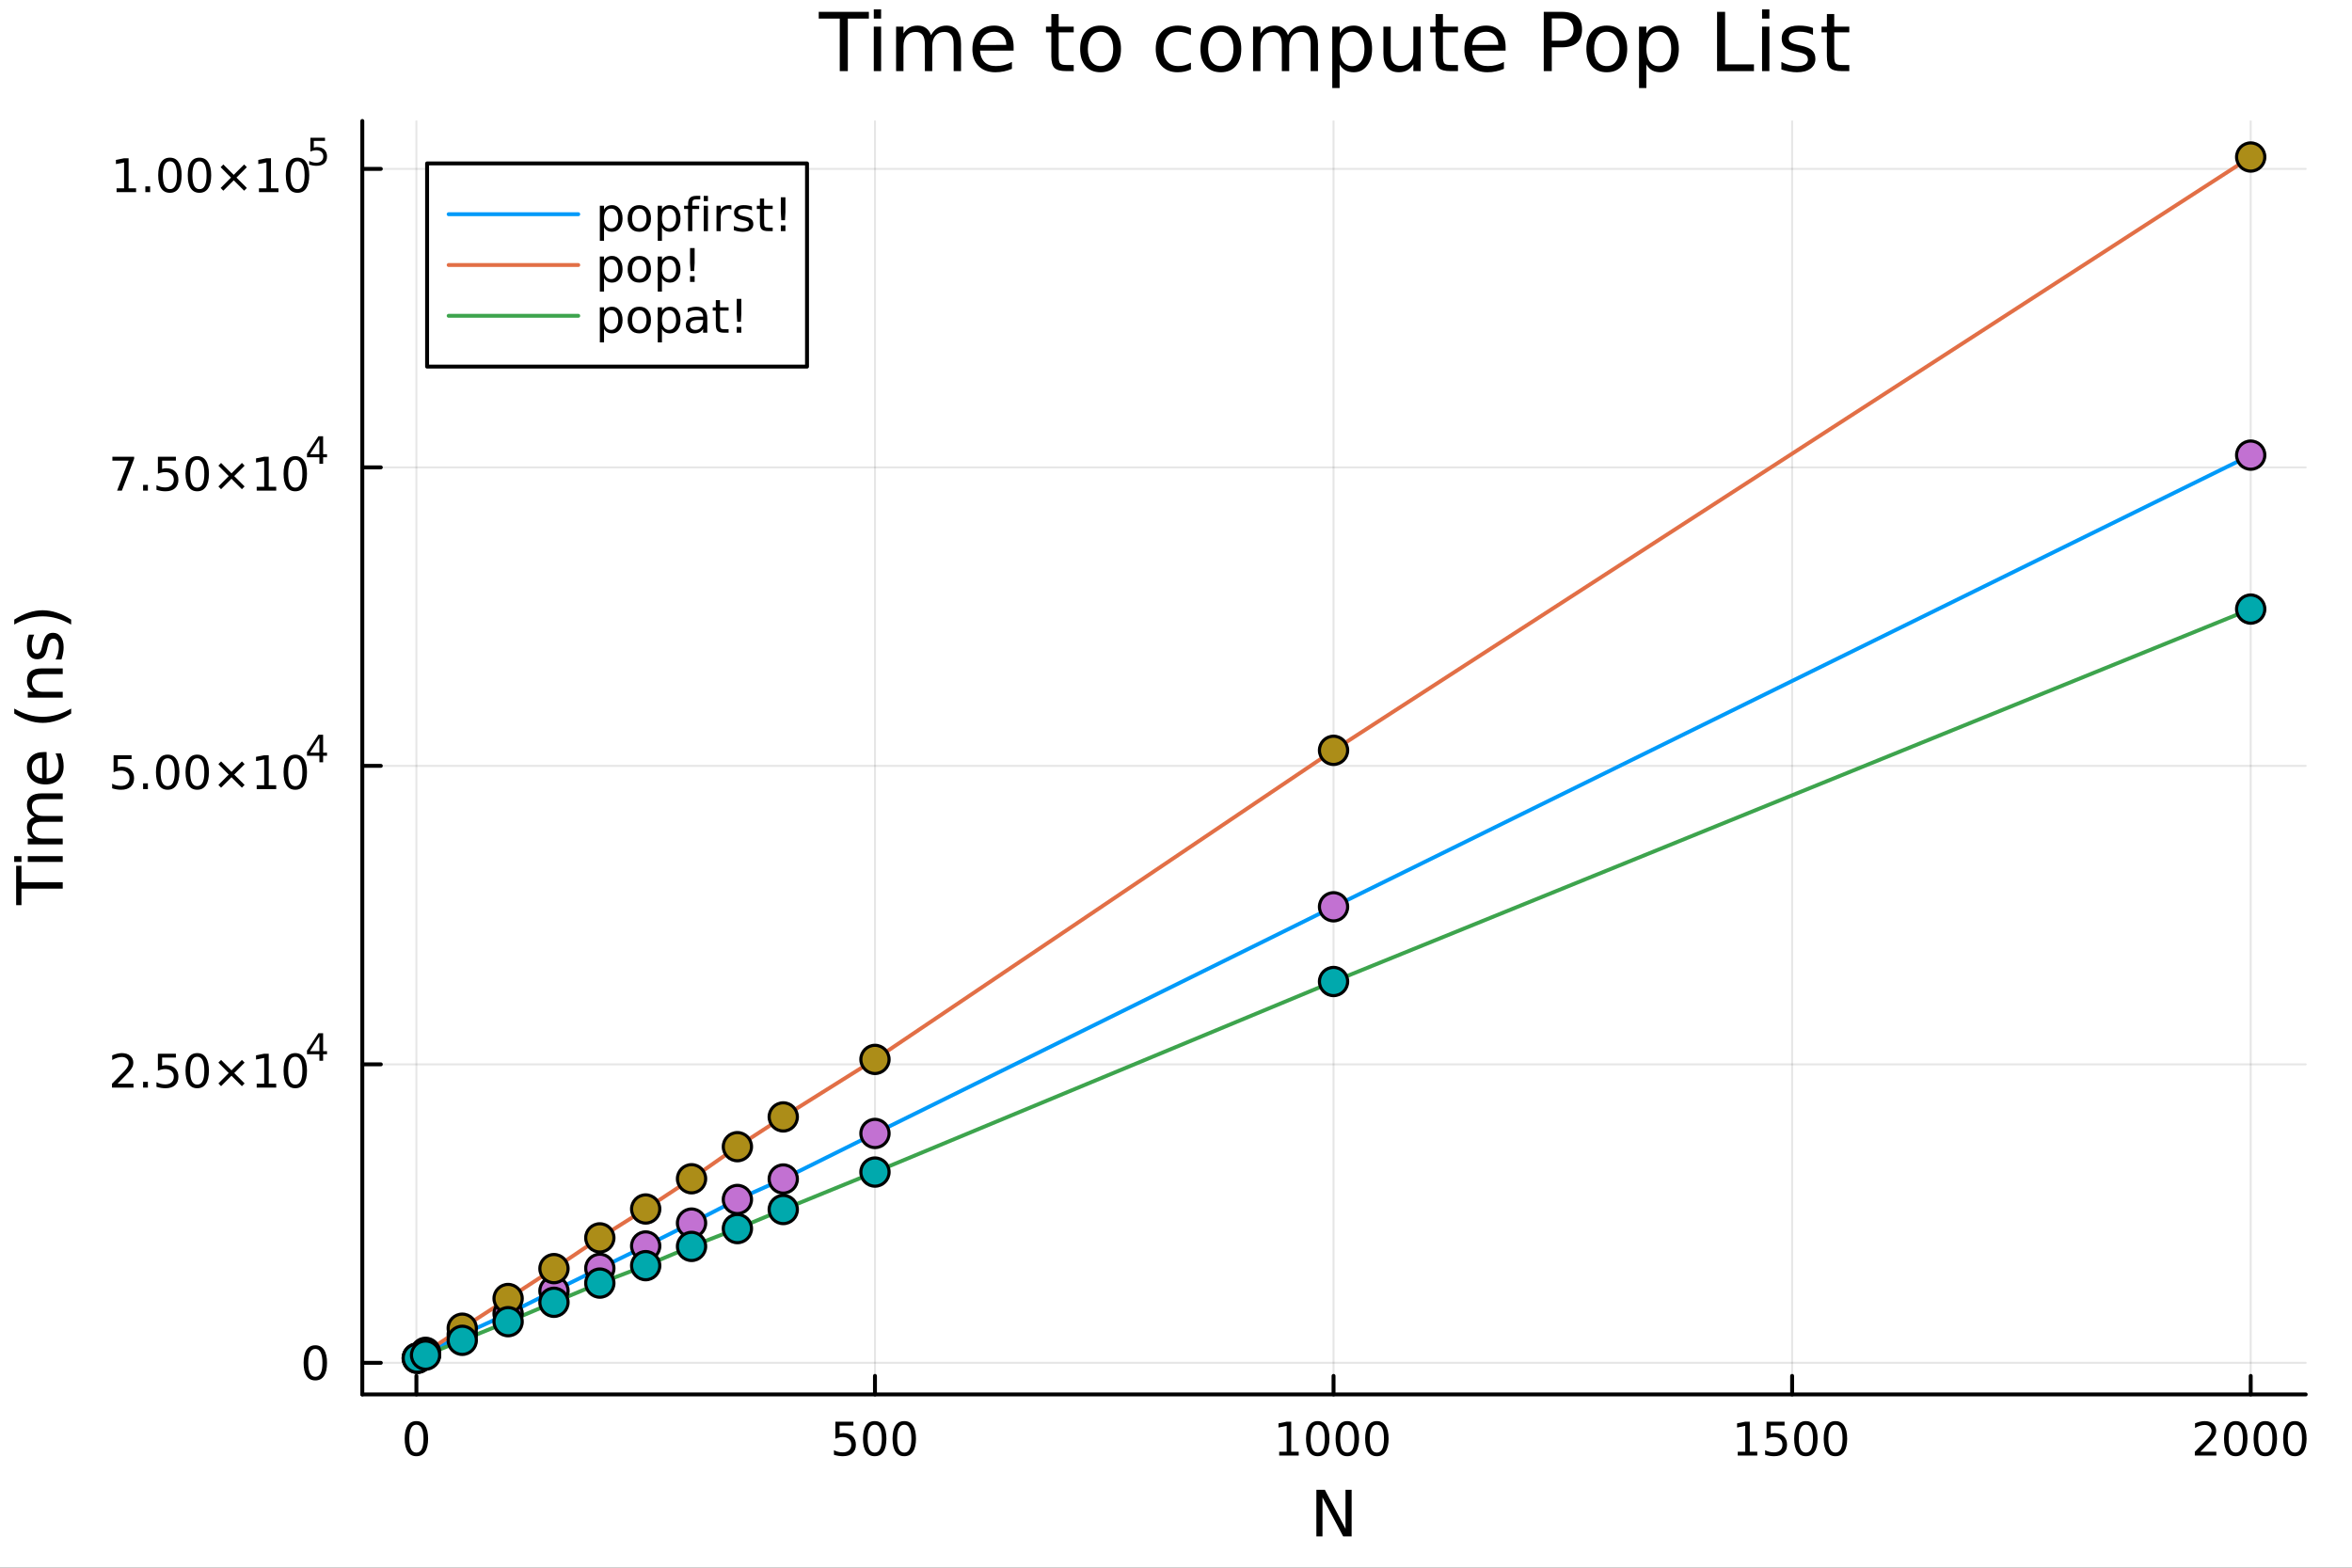 <?xml version="1.0" encoding="utf-8"?>
<svg xmlns="http://www.w3.org/2000/svg" xmlns:xlink="http://www.w3.org/1999/xlink" width="600" height="400" viewBox="0 0 2400 1600">
<rect x="0" y="0" width="2400" height="1600" fill="#333333" stroke="none"/>
<defs>
  <clipPath id="clip040">
    <rect x="0" y="0" width="2400" height="1600"/>
  </clipPath>
</defs>
<path clip-path="url(#clip040)" d="M0 1600 L2400 1600 L2400 0 L0 0  Z" fill="#ffffff" fill-rule="evenodd" fill-opacity="1"/>
<defs>
  <clipPath id="clip041">
    <rect x="480" y="0" width="1681" height="1600"/>
  </clipPath>
</defs>
<path clip-path="url(#clip040)" d="M369.703 1423.18 L2352.76 1423.18 L2352.76 123.472 L369.703 123.472  Z" fill="#ffffff" fill-rule="evenodd" fill-opacity="1"/>
<defs>
  <clipPath id="clip042">
    <rect x="369" y="123" width="1984" height="1301"/>
  </clipPath>
</defs>
<polyline clip-path="url(#clip042)" style="stroke:#000000; stroke-linecap:round; stroke-linejoin:round; stroke-width:2; stroke-opacity:0.1; fill:none" points="424.892,1423.18 424.892,123.472 "/>
<polyline clip-path="url(#clip042)" style="stroke:#000000; stroke-linecap:round; stroke-linejoin:round; stroke-width:2; stroke-opacity:0.1; fill:none" points="892.827,1423.18 892.827,123.472 "/>
<polyline clip-path="url(#clip042)" style="stroke:#000000; stroke-linecap:round; stroke-linejoin:round; stroke-width:2; stroke-opacity:0.1; fill:none" points="1360.76,1423.18 1360.76,123.472 "/>
<polyline clip-path="url(#clip042)" style="stroke:#000000; stroke-linecap:round; stroke-linejoin:round; stroke-width:2; stroke-opacity:0.1; fill:none" points="1828.7,1423.18 1828.7,123.472 "/>
<polyline clip-path="url(#clip042)" style="stroke:#000000; stroke-linecap:round; stroke-linejoin:round; stroke-width:2; stroke-opacity:0.1; fill:none" points="2296.63,1423.18 2296.63,123.472 "/>
<polyline clip-path="url(#clip040)" style="stroke:#000000; stroke-linecap:round; stroke-linejoin:round; stroke-width:4; stroke-opacity:1; fill:none" points="369.703,1423.18 2352.76,1423.18 "/>
<polyline clip-path="url(#clip040)" style="stroke:#000000; stroke-linecap:round; stroke-linejoin:round; stroke-width:4; stroke-opacity:1; fill:none" points="424.892,1423.18 424.892,1404.28 "/>
<polyline clip-path="url(#clip040)" style="stroke:#000000; stroke-linecap:round; stroke-linejoin:round; stroke-width:4; stroke-opacity:1; fill:none" points="892.827,1423.18 892.827,1404.28 "/>
<polyline clip-path="url(#clip040)" style="stroke:#000000; stroke-linecap:round; stroke-linejoin:round; stroke-width:4; stroke-opacity:1; fill:none" points="1360.76,1423.18 1360.76,1404.28 "/>
<polyline clip-path="url(#clip040)" style="stroke:#000000; stroke-linecap:round; stroke-linejoin:round; stroke-width:4; stroke-opacity:1; fill:none" points="1828.7,1423.18 1828.7,1404.28 "/>
<polyline clip-path="url(#clip040)" style="stroke:#000000; stroke-linecap:round; stroke-linejoin:round; stroke-width:4; stroke-opacity:1; fill:none" points="2296.63,1423.18 2296.63,1404.28 "/>
<path clip-path="url(#clip040)" d="M424.892 1454.1 Q421.281 1454.1 419.452 1457.66 Q417.646 1461.2 417.646 1468.33 Q417.646 1475.44 419.452 1479.01 Q421.281 1482.55 424.892 1482.55 Q428.526 1482.55 430.331 1479.01 Q432.16 1475.44 432.16 1468.33 Q432.16 1461.2 430.331 1457.66 Q428.526 1454.1 424.892 1454.1 M424.892 1450.39 Q430.702 1450.39 433.757 1455 Q436.836 1459.58 436.836 1468.33 Q436.836 1477.06 433.757 1481.67 Q430.702 1486.25 424.892 1486.25 Q419.082 1486.25 416.003 1481.67 Q412.947 1477.06 412.947 1468.33 Q412.947 1459.58 416.003 1455 Q419.082 1450.39 424.892 1450.39 Z" fill="#000000" fill-rule="nonzero" fill-opacity="1" /><path clip-path="url(#clip040)" d="M852.445 1451.02 L870.801 1451.02 L870.801 1454.96 L856.727 1454.96 L856.727 1463.43 Q857.746 1463.08 858.764 1462.92 Q859.783 1462.73 860.801 1462.73 Q866.588 1462.73 869.968 1465.9 Q873.348 1469.08 873.348 1474.49 Q873.348 1480.07 869.875 1483.17 Q866.403 1486.25 860.084 1486.25 Q857.908 1486.25 855.639 1485.88 Q853.394 1485.51 850.987 1484.77 L850.987 1480.07 Q853.07 1481.2 855.292 1481.76 Q857.514 1482.32 859.991 1482.32 Q863.996 1482.32 866.334 1480.21 Q868.672 1478.1 868.672 1474.49 Q868.672 1470.88 866.334 1468.77 Q863.996 1466.67 859.991 1466.67 Q858.116 1466.67 856.241 1467.08 Q854.389 1467.5 852.445 1468.38 L852.445 1451.02 Z" fill="#000000" fill-rule="nonzero" fill-opacity="1" /><path clip-path="url(#clip040)" d="M892.561 1454.1 Q888.949 1454.1 887.121 1457.66 Q885.315 1461.2 885.315 1468.33 Q885.315 1475.44 887.121 1479.01 Q888.949 1482.55 892.561 1482.55 Q896.195 1482.55 898 1479.01 Q899.829 1475.44 899.829 1468.33 Q899.829 1461.2 898 1457.66 Q896.195 1454.1 892.561 1454.1 M892.561 1450.39 Q898.371 1450.39 901.426 1455 Q904.505 1459.58 904.505 1468.33 Q904.505 1477.06 901.426 1481.67 Q898.371 1486.25 892.561 1486.25 Q886.75 1486.25 883.672 1481.67 Q880.616 1477.06 880.616 1468.33 Q880.616 1459.58 883.672 1455 Q886.75 1450.39 892.561 1450.39 Z" fill="#000000" fill-rule="nonzero" fill-opacity="1" /><path clip-path="url(#clip040)" d="M922.722 1454.1 Q919.111 1454.1 917.283 1457.66 Q915.477 1461.2 915.477 1468.33 Q915.477 1475.44 917.283 1479.01 Q919.111 1482.55 922.722 1482.55 Q926.357 1482.55 928.162 1479.01 Q929.991 1475.44 929.991 1468.33 Q929.991 1461.2 928.162 1457.66 Q926.357 1454.1 922.722 1454.1 M922.722 1450.39 Q928.533 1450.39 931.588 1455 Q934.667 1459.58 934.667 1468.33 Q934.667 1477.06 931.588 1481.67 Q928.533 1486.25 922.722 1486.25 Q916.912 1486.25 913.834 1481.67 Q910.778 1477.06 910.778 1468.33 Q910.778 1459.58 913.834 1455 Q916.912 1450.39 922.722 1450.39 Z" fill="#000000" fill-rule="nonzero" fill-opacity="1" /><path clip-path="url(#clip040)" d="M1305.29 1481.64 L1312.93 1481.64 L1312.93 1455.28 L1304.62 1456.95 L1304.62 1452.69 L1312.88 1451.02 L1317.56 1451.02 L1317.56 1481.64 L1325.19 1481.64 L1325.19 1485.58 L1305.29 1485.58 L1305.29 1481.64 Z" fill="#000000" fill-rule="nonzero" fill-opacity="1" /><path clip-path="url(#clip040)" d="M1344.64 1454.1 Q1341.03 1454.1 1339.2 1457.66 Q1337.39 1461.2 1337.39 1468.33 Q1337.39 1475.44 1339.2 1479.01 Q1341.03 1482.55 1344.64 1482.55 Q1348.27 1482.55 1350.08 1479.01 Q1351.91 1475.44 1351.91 1468.33 Q1351.91 1461.2 1350.08 1457.66 Q1348.27 1454.1 1344.64 1454.1 M1344.64 1450.39 Q1350.45 1450.39 1353.5 1455 Q1356.58 1459.58 1356.58 1468.33 Q1356.58 1477.06 1353.5 1481.67 Q1350.45 1486.25 1344.64 1486.25 Q1338.83 1486.25 1335.75 1481.67 Q1332.69 1477.06 1332.69 1468.33 Q1332.69 1459.58 1335.75 1455 Q1338.83 1450.39 1344.64 1450.39 Z" fill="#000000" fill-rule="nonzero" fill-opacity="1" /><path clip-path="url(#clip040)" d="M1374.8 1454.1 Q1371.19 1454.1 1369.36 1457.66 Q1367.56 1461.2 1367.56 1468.33 Q1367.56 1475.44 1369.36 1479.01 Q1371.19 1482.55 1374.8 1482.55 Q1378.44 1482.55 1380.24 1479.01 Q1382.07 1475.44 1382.07 1468.33 Q1382.07 1461.2 1380.24 1457.66 Q1378.44 1454.1 1374.8 1454.1 M1374.8 1450.39 Q1380.61 1450.39 1383.67 1455 Q1386.75 1459.58 1386.75 1468.33 Q1386.75 1477.06 1383.67 1481.67 Q1380.61 1486.25 1374.8 1486.25 Q1368.99 1486.25 1365.91 1481.67 Q1362.86 1477.06 1362.86 1468.33 Q1362.86 1459.58 1365.91 1455 Q1368.99 1450.39 1374.8 1450.39 Z" fill="#000000" fill-rule="nonzero" fill-opacity="1" /><path clip-path="url(#clip040)" d="M1404.96 1454.1 Q1401.35 1454.1 1399.52 1457.66 Q1397.72 1461.2 1397.72 1468.33 Q1397.72 1475.44 1399.52 1479.01 Q1401.35 1482.55 1404.96 1482.55 Q1408.6 1482.55 1410.4 1479.01 Q1412.23 1475.44 1412.23 1468.33 Q1412.23 1461.2 1410.4 1457.66 Q1408.6 1454.1 1404.96 1454.1 M1404.96 1450.39 Q1410.77 1450.39 1413.83 1455 Q1416.91 1459.58 1416.91 1468.33 Q1416.91 1477.06 1413.83 1481.67 Q1410.77 1486.25 1404.96 1486.25 Q1399.15 1486.25 1396.07 1481.67 Q1393.02 1477.06 1393.02 1468.33 Q1393.02 1459.58 1396.07 1455 Q1399.15 1450.39 1404.96 1450.39 Z" fill="#000000" fill-rule="nonzero" fill-opacity="1" /><path clip-path="url(#clip040)" d="M1773.22 1481.64 L1780.86 1481.64 L1780.86 1455.28 L1772.55 1456.95 L1772.55 1452.69 L1780.82 1451.02 L1785.49 1451.02 L1785.49 1481.64 L1793.13 1481.64 L1793.13 1485.58 L1773.22 1485.58 L1773.22 1481.64 Z" fill="#000000" fill-rule="nonzero" fill-opacity="1" /><path clip-path="url(#clip040)" d="M1802.62 1451.02 L1820.98 1451.02 L1820.98 1454.96 L1806.9 1454.96 L1806.9 1463.43 Q1807.92 1463.08 1808.94 1462.92 Q1809.96 1462.73 1810.98 1462.73 Q1816.76 1462.73 1820.14 1465.9 Q1823.52 1469.08 1823.52 1474.49 Q1823.52 1480.07 1820.05 1483.17 Q1816.58 1486.25 1810.26 1486.25 Q1808.08 1486.25 1805.81 1485.88 Q1803.57 1485.51 1801.16 1484.77 L1801.16 1480.07 Q1803.25 1481.2 1805.47 1481.76 Q1807.69 1482.32 1810.17 1482.32 Q1814.17 1482.32 1816.51 1480.21 Q1818.85 1478.1 1818.85 1474.49 Q1818.85 1470.88 1816.51 1468.77 Q1814.17 1466.67 1810.17 1466.67 Q1808.29 1466.67 1806.42 1467.08 Q1804.56 1467.5 1802.62 1468.38 L1802.62 1451.02 Z" fill="#000000" fill-rule="nonzero" fill-opacity="1" /><path clip-path="url(#clip040)" d="M1842.74 1454.1 Q1839.12 1454.1 1837.3 1457.66 Q1835.49 1461.2 1835.49 1468.33 Q1835.49 1475.44 1837.3 1479.01 Q1839.12 1482.55 1842.74 1482.55 Q1846.37 1482.55 1848.18 1479.01 Q1850 1475.44 1850 1468.33 Q1850 1461.2 1848.18 1457.66 Q1846.37 1454.1 1842.74 1454.1 M1842.74 1450.39 Q1848.55 1450.39 1851.6 1455 Q1854.68 1459.58 1854.68 1468.33 Q1854.68 1477.06 1851.6 1481.67 Q1848.55 1486.25 1842.74 1486.25 Q1836.93 1486.25 1833.85 1481.67 Q1830.79 1477.06 1830.79 1468.33 Q1830.79 1459.58 1833.85 1455 Q1836.93 1450.39 1842.74 1450.39 Z" fill="#000000" fill-rule="nonzero" fill-opacity="1" /><path clip-path="url(#clip040)" d="M1872.9 1454.1 Q1869.29 1454.1 1867.46 1457.66 Q1865.65 1461.2 1865.65 1468.33 Q1865.65 1475.44 1867.46 1479.01 Q1869.29 1482.55 1872.9 1482.55 Q1876.53 1482.55 1878.34 1479.01 Q1880.17 1475.44 1880.17 1468.33 Q1880.17 1461.2 1878.34 1457.66 Q1876.53 1454.1 1872.9 1454.1 M1872.9 1450.39 Q1878.71 1450.39 1881.76 1455 Q1884.84 1459.58 1884.84 1468.33 Q1884.84 1477.06 1881.76 1481.67 Q1878.71 1486.25 1872.9 1486.25 Q1867.09 1486.25 1864.01 1481.67 Q1860.95 1477.06 1860.95 1468.33 Q1860.95 1459.58 1864.01 1455 Q1867.09 1450.39 1872.9 1450.39 Z" fill="#000000" fill-rule="nonzero" fill-opacity="1" /><path clip-path="url(#clip040)" d="M2245.24 1481.64 L2261.56 1481.64 L2261.56 1485.58 L2239.62 1485.58 L2239.62 1481.64 Q2242.28 1478.89 2246.86 1474.26 Q2251.47 1469.61 2252.65 1468.27 Q2254.9 1465.74 2255.78 1464.01 Q2256.68 1462.25 2256.68 1460.56 Q2256.68 1457.8 2254.73 1456.07 Q2252.81 1454.33 2249.71 1454.33 Q2247.51 1454.33 2245.06 1455.09 Q2242.63 1455.86 2239.85 1457.41 L2239.85 1452.69 Q2242.67 1451.55 2245.13 1450.97 Q2247.58 1450.39 2249.62 1450.39 Q2254.99 1450.39 2258.18 1453.08 Q2261.38 1455.77 2261.38 1460.26 Q2261.38 1462.39 2260.57 1464.31 Q2259.78 1466.2 2257.67 1468.8 Q2257.09 1469.47 2253.99 1472.69 Q2250.89 1475.88 2245.24 1481.64 Z" fill="#000000" fill-rule="nonzero" fill-opacity="1" /><path clip-path="url(#clip040)" d="M2281.38 1454.1 Q2277.77 1454.1 2275.94 1457.66 Q2274.13 1461.2 2274.13 1468.33 Q2274.13 1475.44 2275.94 1479.01 Q2277.77 1482.55 2281.38 1482.55 Q2285.01 1482.55 2286.82 1479.01 Q2288.65 1475.44 2288.65 1468.33 Q2288.65 1461.2 2286.82 1457.66 Q2285.01 1454.1 2281.38 1454.1 M2281.38 1450.39 Q2287.19 1450.39 2290.24 1455 Q2293.32 1459.58 2293.32 1468.33 Q2293.32 1477.06 2290.24 1481.67 Q2287.19 1486.25 2281.38 1486.25 Q2275.57 1486.25 2272.49 1481.67 Q2269.43 1477.06 2269.43 1468.33 Q2269.43 1459.58 2272.49 1455 Q2275.57 1450.39 2281.38 1450.39 Z" fill="#000000" fill-rule="nonzero" fill-opacity="1" /><path clip-path="url(#clip040)" d="M2311.54 1454.1 Q2307.93 1454.1 2306.1 1457.66 Q2304.29 1461.2 2304.29 1468.33 Q2304.29 1475.44 2306.1 1479.01 Q2307.93 1482.55 2311.54 1482.55 Q2315.17 1482.55 2316.98 1479.01 Q2318.81 1475.44 2318.81 1468.33 Q2318.81 1461.2 2316.98 1457.66 Q2315.17 1454.1 2311.54 1454.1 M2311.54 1450.39 Q2317.35 1450.39 2320.4 1455 Q2323.48 1459.58 2323.48 1468.33 Q2323.48 1477.06 2320.4 1481.67 Q2317.35 1486.25 2311.54 1486.25 Q2305.73 1486.25 2302.65 1481.67 Q2299.59 1477.06 2299.59 1468.33 Q2299.59 1459.58 2302.65 1455 Q2305.73 1450.39 2311.54 1450.39 Z" fill="#000000" fill-rule="nonzero" fill-opacity="1" /><path clip-path="url(#clip040)" d="M2341.7 1454.1 Q2338.09 1454.1 2336.26 1457.66 Q2334.46 1461.2 2334.46 1468.33 Q2334.46 1475.44 2336.26 1479.01 Q2338.09 1482.55 2341.7 1482.55 Q2345.34 1482.55 2347.14 1479.01 Q2348.97 1475.44 2348.97 1468.33 Q2348.97 1461.2 2347.14 1457.66 Q2345.34 1454.1 2341.7 1454.1 M2341.7 1450.39 Q2347.51 1450.39 2350.57 1455 Q2353.65 1459.58 2353.65 1468.33 Q2353.65 1477.06 2350.57 1481.67 Q2347.51 1486.25 2341.7 1486.25 Q2335.89 1486.25 2332.81 1481.67 Q2329.76 1477.06 2329.76 1468.33 Q2329.76 1459.58 2332.81 1455 Q2335.89 1450.39 2341.7 1450.39 Z" fill="#000000" fill-rule="nonzero" fill-opacity="1" /><path clip-path="url(#clip040)" d="M1343.25 1520.52 L1351.9 1520.52 L1372.97 1560.28 L1372.97 1520.52 L1379.21 1520.52 L1379.21 1568.04 L1370.56 1568.04 L1349.48 1528.29 L1349.48 1568.04 L1343.25 1568.04 L1343.25 1520.52 Z" fill="#000000" fill-rule="nonzero" fill-opacity="1" /><polyline clip-path="url(#clip042)" style="stroke:#000000; stroke-linecap:round; stroke-linejoin:round; stroke-width:2; stroke-opacity:0.1; fill:none" points="369.703,1390.92 2352.76,1390.92 "/>
<polyline clip-path="url(#clip042)" style="stroke:#000000; stroke-linecap:round; stroke-linejoin:round; stroke-width:2; stroke-opacity:0.1; fill:none" points="369.703,1086.28 2352.76,1086.28 "/>
<polyline clip-path="url(#clip042)" style="stroke:#000000; stroke-linecap:round; stroke-linejoin:round; stroke-width:2; stroke-opacity:0.1; fill:none" points="369.703,781.646 2352.76,781.646 "/>
<polyline clip-path="url(#clip042)" style="stroke:#000000; stroke-linecap:round; stroke-linejoin:round; stroke-width:2; stroke-opacity:0.1; fill:none" points="369.703,477.011 2352.76,477.011 "/>
<polyline clip-path="url(#clip042)" style="stroke:#000000; stroke-linecap:round; stroke-linejoin:round; stroke-width:2; stroke-opacity:0.1; fill:none" points="369.703,172.375 2352.76,172.375 "/>
<polyline clip-path="url(#clip040)" style="stroke:#000000; stroke-linecap:round; stroke-linejoin:round; stroke-width:4; stroke-opacity:1; fill:none" points="369.703,1423.18 369.703,123.472 "/>
<polyline clip-path="url(#clip040)" style="stroke:#000000; stroke-linecap:round; stroke-linejoin:round; stroke-width:4; stroke-opacity:1; fill:none" points="369.703,1390.92 388.601,1390.92 "/>
<polyline clip-path="url(#clip040)" style="stroke:#000000; stroke-linecap:round; stroke-linejoin:round; stroke-width:4; stroke-opacity:1; fill:none" points="369.703,1086.28 388.601,1086.28 "/>
<polyline clip-path="url(#clip040)" style="stroke:#000000; stroke-linecap:round; stroke-linejoin:round; stroke-width:4; stroke-opacity:1; fill:none" points="369.703,781.646 388.601,781.646 "/>
<polyline clip-path="url(#clip040)" style="stroke:#000000; stroke-linecap:round; stroke-linejoin:round; stroke-width:4; stroke-opacity:1; fill:none" points="369.703,477.011 388.601,477.011 "/>
<polyline clip-path="url(#clip040)" style="stroke:#000000; stroke-linecap:round; stroke-linejoin:round; stroke-width:4; stroke-opacity:1; fill:none" points="369.703,172.375 388.601,172.375 "/>
<path clip-path="url(#clip040)" d="M321.759 1376.72 Q318.148 1376.72 316.319 1380.28 Q314.514 1383.82 314.514 1390.95 Q314.514 1398.06 316.319 1401.62 Q318.148 1405.17 321.759 1405.17 Q325.393 1405.17 327.199 1401.62 Q329.028 1398.06 329.028 1390.95 Q329.028 1383.82 327.199 1380.28 Q325.393 1376.72 321.759 1376.72 M321.759 1373.01 Q327.569 1373.01 330.625 1377.62 Q333.703 1382.2 333.703 1390.95 Q333.703 1399.68 330.625 1404.29 Q327.569 1408.87 321.759 1408.87 Q315.949 1408.87 312.87 1404.29 Q309.815 1399.68 309.815 1390.95 Q309.815 1382.2 312.87 1377.62 Q315.949 1373.01 321.759 1373.01 Z" fill="#000000" fill-rule="nonzero" fill-opacity="1" /><path clip-path="url(#clip040)" d="M119.885 1106.07 L136.204 1106.07 L136.204 1110.01 L114.26 1110.01 L114.26 1106.07 Q116.922 1103.32 121.505 1098.69 Q126.112 1094.04 127.292 1092.69 Q129.538 1090.17 130.417 1088.44 Q131.32 1086.68 131.32 1084.99 Q131.32 1082.23 129.376 1080.5 Q127.455 1078.76 124.353 1078.76 Q122.154 1078.76 119.7 1079.52 Q117.269 1080.29 114.492 1081.84 L114.492 1077.12 Q117.316 1075.98 119.769 1075.4 Q122.223 1074.82 124.26 1074.82 Q129.63 1074.82 132.825 1077.51 Q136.019 1080.19 136.019 1084.69 Q136.019 1086.82 135.209 1088.74 Q134.422 1090.63 132.316 1093.23 Q131.737 1093.9 128.635 1097.12 Q125.533 1100.31 119.885 1106.07 Z" fill="#000000" fill-rule="nonzero" fill-opacity="1" /><path clip-path="url(#clip040)" d="M146.019 1104.13 L150.903 1104.13 L150.903 1110.01 L146.019 1110.01 L146.019 1104.13 Z" fill="#000000" fill-rule="nonzero" fill-opacity="1" /><path clip-path="url(#clip040)" d="M161.135 1075.45 L179.491 1075.45 L179.491 1079.38 L165.417 1079.38 L165.417 1087.86 Q166.436 1087.51 167.454 1087.35 Q168.473 1087.16 169.491 1087.16 Q175.278 1087.16 178.658 1090.33 Q182.038 1093.5 182.038 1098.92 Q182.038 1104.5 178.565 1107.6 Q175.093 1110.68 168.774 1110.68 Q166.598 1110.68 164.329 1110.31 Q162.084 1109.94 159.677 1109.2 L159.677 1104.5 Q161.76 1105.63 163.982 1106.19 Q166.204 1106.75 168.681 1106.75 Q172.686 1106.75 175.024 1104.64 Q177.362 1102.53 177.362 1098.92 Q177.362 1095.31 175.024 1093.2 Q172.686 1091.1 168.681 1091.1 Q166.806 1091.1 164.931 1091.51 Q163.079 1091.93 161.135 1092.81 L161.135 1075.45 Z" fill="#000000" fill-rule="nonzero" fill-opacity="1" /><path clip-path="url(#clip040)" d="M201.25 1078.53 Q197.639 1078.53 195.811 1082.09 Q194.005 1085.63 194.005 1092.76 Q194.005 1099.87 195.811 1103.44 Q197.639 1106.98 201.25 1106.98 Q204.885 1106.98 206.69 1103.44 Q208.519 1099.87 208.519 1092.76 Q208.519 1085.63 206.69 1082.09 Q204.885 1078.53 201.25 1078.53 M201.25 1074.82 Q207.061 1074.82 210.116 1079.43 Q213.195 1084.01 213.195 1092.76 Q213.195 1101.49 210.116 1106.1 Q207.061 1110.68 201.25 1110.68 Q195.44 1110.68 192.362 1106.1 Q189.306 1101.49 189.306 1092.76 Q189.306 1084.01 192.362 1079.43 Q195.44 1074.82 201.25 1074.82 Z" fill="#000000" fill-rule="nonzero" fill-opacity="1" /><path clip-path="url(#clip040)" d="M249.584 1084.55 L239.005 1095.17 L249.584 1105.75 L246.829 1108.55 L236.204 1097.93 L225.579 1108.55 L222.848 1105.75 L233.403 1095.17 L222.848 1084.55 L225.579 1081.75 L236.204 1092.37 L246.829 1081.75 L249.584 1084.55 Z" fill="#000000" fill-rule="nonzero" fill-opacity="1" /><path clip-path="url(#clip040)" d="M261.945 1106.07 L269.583 1106.07 L269.583 1079.71 L261.273 1081.38 L261.273 1077.12 L269.537 1075.45 L274.213 1075.45 L274.213 1106.07 L281.852 1106.07 L281.852 1110.01 L261.945 1110.01 L261.945 1106.07 Z" fill="#000000" fill-rule="nonzero" fill-opacity="1" /><path clip-path="url(#clip040)" d="M301.296 1078.53 Q297.685 1078.53 295.856 1082.09 Q294.051 1085.63 294.051 1092.76 Q294.051 1099.87 295.856 1103.44 Q297.685 1106.98 301.296 1106.98 Q304.93 1106.98 306.736 1103.44 Q308.565 1099.87 308.565 1092.76 Q308.565 1085.63 306.736 1082.09 Q304.93 1078.53 301.296 1078.53 M301.296 1074.82 Q307.106 1074.82 310.162 1079.43 Q313.241 1084.01 313.241 1092.76 Q313.241 1101.49 310.162 1106.1 Q307.106 1110.68 301.296 1110.68 Q295.486 1110.68 292.407 1106.1 Q289.352 1101.49 289.352 1092.76 Q289.352 1084.01 292.407 1079.43 Q295.486 1074.82 301.296 1074.82 Z" fill="#000000" fill-rule="nonzero" fill-opacity="1" /><path clip-path="url(#clip040)" d="M325.917 1057.83 L316.325 1072.82 L325.917 1072.82 L325.917 1057.83 M324.92 1054.52 L329.697 1054.52 L329.697 1072.82 L333.703 1072.82 L333.703 1075.98 L329.697 1075.98 L329.697 1082.6 L325.917 1082.6 L325.917 1075.98 L313.241 1075.98 L313.241 1072.31 L324.92 1054.52 Z" fill="#000000" fill-rule="nonzero" fill-opacity="1" /><path clip-path="url(#clip040)" d="M115.904 770.814 L134.26 770.814 L134.26 774.749 L120.186 774.749 L120.186 783.221 Q121.205 782.874 122.223 782.712 Q123.242 782.527 124.26 782.527 Q130.047 782.527 133.427 785.698 Q136.806 788.87 136.806 794.286 Q136.806 799.865 133.334 802.967 Q129.862 806.045 123.543 806.045 Q121.367 806.045 119.098 805.675 Q116.853 805.305 114.445 804.564 L114.445 799.865 Q116.529 800.999 118.751 801.555 Q120.973 802.11 123.45 802.11 Q127.455 802.11 129.792 800.004 Q132.13 797.897 132.13 794.286 Q132.13 790.675 129.792 788.569 Q127.455 786.462 123.45 786.462 Q121.575 786.462 119.7 786.879 Q117.848 787.295 115.904 788.175 L115.904 770.814 Z" fill="#000000" fill-rule="nonzero" fill-opacity="1" /><path clip-path="url(#clip040)" d="M146.019 799.494 L150.903 799.494 L150.903 805.374 L146.019 805.374 L146.019 799.494 Z" fill="#000000" fill-rule="nonzero" fill-opacity="1" /><path clip-path="url(#clip040)" d="M171.089 773.893 Q167.477 773.893 165.649 777.458 Q163.843 780.999 163.843 788.129 Q163.843 795.235 165.649 798.8 Q167.477 802.342 171.089 802.342 Q174.723 802.342 176.528 798.8 Q178.357 795.235 178.357 788.129 Q178.357 780.999 176.528 777.458 Q174.723 773.893 171.089 773.893 M171.089 770.189 Q176.899 770.189 179.954 774.796 Q183.033 779.379 183.033 788.129 Q183.033 796.856 179.954 801.462 Q176.899 806.045 171.089 806.045 Q165.278 806.045 162.2 801.462 Q159.144 796.856 159.144 788.129 Q159.144 779.379 162.2 774.796 Q165.278 770.189 171.089 770.189 Z" fill="#000000" fill-rule="nonzero" fill-opacity="1" /><path clip-path="url(#clip040)" d="M201.25 773.893 Q197.639 773.893 195.811 777.458 Q194.005 780.999 194.005 788.129 Q194.005 795.235 195.811 798.8 Q197.639 802.342 201.25 802.342 Q204.885 802.342 206.69 798.8 Q208.519 795.235 208.519 788.129 Q208.519 780.999 206.69 777.458 Q204.885 773.893 201.25 773.893 M201.25 770.189 Q207.061 770.189 210.116 774.796 Q213.195 779.379 213.195 788.129 Q213.195 796.856 210.116 801.462 Q207.061 806.045 201.25 806.045 Q195.44 806.045 192.362 801.462 Q189.306 796.856 189.306 788.129 Q189.306 779.379 192.362 774.796 Q195.44 770.189 201.25 770.189 Z" fill="#000000" fill-rule="nonzero" fill-opacity="1" /><path clip-path="url(#clip040)" d="M249.584 779.911 L239.005 790.536 L249.584 801.115 L246.829 803.916 L236.204 793.291 L225.579 803.916 L222.848 801.115 L233.403 790.536 L222.848 779.911 L225.579 777.11 L236.204 787.735 L246.829 777.11 L249.584 779.911 Z" fill="#000000" fill-rule="nonzero" fill-opacity="1" /><path clip-path="url(#clip040)" d="M261.945 801.439 L269.583 801.439 L269.583 775.073 L261.273 776.74 L261.273 772.481 L269.537 770.814 L274.213 770.814 L274.213 801.439 L281.852 801.439 L281.852 805.374 L261.945 805.374 L261.945 801.439 Z" fill="#000000" fill-rule="nonzero" fill-opacity="1" /><path clip-path="url(#clip040)" d="M301.296 773.893 Q297.685 773.893 295.856 777.458 Q294.051 780.999 294.051 788.129 Q294.051 795.235 295.856 798.8 Q297.685 802.342 301.296 802.342 Q304.93 802.342 306.736 798.8 Q308.565 795.235 308.565 788.129 Q308.565 780.999 306.736 777.458 Q304.93 773.893 301.296 773.893 M301.296 770.189 Q307.106 770.189 310.162 774.796 Q313.241 779.379 313.241 788.129 Q313.241 796.856 310.162 801.462 Q307.106 806.045 301.296 806.045 Q295.486 806.045 292.407 801.462 Q289.352 796.856 289.352 788.129 Q289.352 779.379 292.407 774.796 Q295.486 770.189 301.296 770.189 Z" fill="#000000" fill-rule="nonzero" fill-opacity="1" /><path clip-path="url(#clip040)" d="M325.917 753.194 L316.325 768.184 L325.917 768.184 L325.917 753.194 M324.92 749.884 L329.697 749.884 L329.697 768.184 L333.703 768.184 L333.703 771.343 L329.697 771.343 L329.697 777.964 L325.917 777.964 L325.917 771.343 L313.241 771.343 L313.241 767.676 L324.92 749.884 Z" fill="#000000" fill-rule="nonzero" fill-opacity="1" /><path clip-path="url(#clip040)" d="M114.677 466.179 L136.899 466.179 L136.899 468.169 L124.353 500.739 L119.468 500.739 L131.274 470.114 L114.677 470.114 L114.677 466.179 Z" fill="#000000" fill-rule="nonzero" fill-opacity="1" /><path clip-path="url(#clip040)" d="M146.019 494.859 L150.903 494.859 L150.903 500.739 L146.019 500.739 L146.019 494.859 Z" fill="#000000" fill-rule="nonzero" fill-opacity="1" /><path clip-path="url(#clip040)" d="M161.135 466.179 L179.491 466.179 L179.491 470.114 L165.417 470.114 L165.417 478.586 Q166.436 478.239 167.454 478.077 Q168.473 477.891 169.491 477.891 Q175.278 477.891 178.658 481.063 Q182.038 484.234 182.038 489.651 Q182.038 495.229 178.565 498.331 Q175.093 501.41 168.774 501.41 Q166.598 501.41 164.329 501.039 Q162.084 500.669 159.677 499.928 L159.677 495.229 Q161.76 496.364 163.982 496.919 Q166.204 497.475 168.681 497.475 Q172.686 497.475 175.024 495.368 Q177.362 493.262 177.362 489.651 Q177.362 486.04 175.024 483.933 Q172.686 481.827 168.681 481.827 Q166.806 481.827 164.931 482.243 Q163.079 482.66 161.135 483.54 L161.135 466.179 Z" fill="#000000" fill-rule="nonzero" fill-opacity="1" /><path clip-path="url(#clip040)" d="M201.25 469.257 Q197.639 469.257 195.811 472.822 Q194.005 476.364 194.005 483.493 Q194.005 490.6 195.811 494.165 Q197.639 497.706 201.25 497.706 Q204.885 497.706 206.69 494.165 Q208.519 490.6 208.519 483.493 Q208.519 476.364 206.69 472.822 Q204.885 469.257 201.25 469.257 M201.25 465.554 Q207.061 465.554 210.116 470.16 Q213.195 474.743 213.195 483.493 Q213.195 492.22 210.116 496.827 Q207.061 501.41 201.25 501.41 Q195.44 501.41 192.362 496.827 Q189.306 492.22 189.306 483.493 Q189.306 474.743 192.362 470.16 Q195.44 465.554 201.25 465.554 Z" fill="#000000" fill-rule="nonzero" fill-opacity="1" /><path clip-path="url(#clip040)" d="M249.584 475.276 L239.005 485.901 L249.584 496.479 L246.829 499.28 L236.204 488.655 L225.579 499.28 L222.848 496.479 L233.403 485.901 L222.848 475.276 L225.579 472.475 L236.204 483.1 L246.829 472.475 L249.584 475.276 Z" fill="#000000" fill-rule="nonzero" fill-opacity="1" /><path clip-path="url(#clip040)" d="M261.945 496.803 L269.583 496.803 L269.583 470.438 L261.273 472.104 L261.273 467.845 L269.537 466.179 L274.213 466.179 L274.213 496.803 L281.852 496.803 L281.852 500.739 L261.945 500.739 L261.945 496.803 Z" fill="#000000" fill-rule="nonzero" fill-opacity="1" /><path clip-path="url(#clip040)" d="M301.296 469.257 Q297.685 469.257 295.856 472.822 Q294.051 476.364 294.051 483.493 Q294.051 490.6 295.856 494.165 Q297.685 497.706 301.296 497.706 Q304.93 497.706 306.736 494.165 Q308.565 490.6 308.565 483.493 Q308.565 476.364 306.736 472.822 Q304.93 469.257 301.296 469.257 M301.296 465.554 Q307.106 465.554 310.162 470.16 Q313.241 474.743 313.241 483.493 Q313.241 492.22 310.162 496.827 Q307.106 501.41 301.296 501.41 Q295.486 501.41 292.407 496.827 Q289.352 492.22 289.352 483.493 Q289.352 474.743 292.407 470.16 Q295.486 465.554 301.296 465.554 Z" fill="#000000" fill-rule="nonzero" fill-opacity="1" /><path clip-path="url(#clip040)" d="M325.917 448.558 L316.325 463.548 L325.917 463.548 L325.917 448.558 M324.92 445.248 L329.697 445.248 L329.697 463.548 L333.703 463.548 L333.703 466.708 L329.697 466.708 L329.697 473.328 L325.917 473.328 L325.917 466.708 L313.241 466.708 L313.241 463.04 L324.92 445.248 Z" fill="#000000" fill-rule="nonzero" fill-opacity="1" /><path clip-path="url(#clip040)" d="M118.962 192.168 L126.601 192.168 L126.601 165.802 L118.291 167.469 L118.291 163.21 L126.555 161.543 L131.231 161.543 L131.231 192.168 L138.869 192.168 L138.869 196.103 L118.962 196.103 L118.962 192.168 Z" fill="#000000" fill-rule="nonzero" fill-opacity="1" /><path clip-path="url(#clip040)" d="M148.314 190.223 L153.198 190.223 L153.198 196.103 L148.314 196.103 L148.314 190.223 Z" fill="#000000" fill-rule="nonzero" fill-opacity="1" /><path clip-path="url(#clip040)" d="M173.383 164.622 Q169.772 164.622 167.943 168.187 Q166.138 171.728 166.138 178.858 Q166.138 185.964 167.943 189.529 Q169.772 193.071 173.383 193.071 Q177.017 193.071 178.823 189.529 Q180.652 185.964 180.652 178.858 Q180.652 171.728 178.823 168.187 Q177.017 164.622 173.383 164.622 M173.383 160.918 Q179.193 160.918 182.249 165.525 Q185.327 170.108 185.327 178.858 Q185.327 187.585 182.249 192.191 Q179.193 196.774 173.383 196.774 Q167.573 196.774 164.494 192.191 Q161.439 187.585 161.439 178.858 Q161.439 170.108 164.494 165.525 Q167.573 160.918 173.383 160.918 Z" fill="#000000" fill-rule="nonzero" fill-opacity="1" /><path clip-path="url(#clip040)" d="M203.545 164.622 Q199.934 164.622 198.105 168.187 Q196.3 171.728 196.3 178.858 Q196.3 185.964 198.105 189.529 Q199.934 193.071 203.545 193.071 Q207.179 193.071 208.985 189.529 Q210.813 185.964 210.813 178.858 Q210.813 171.728 208.985 168.187 Q207.179 164.622 203.545 164.622 M203.545 160.918 Q209.355 160.918 212.411 165.525 Q215.489 170.108 215.489 178.858 Q215.489 187.585 212.411 192.191 Q209.355 196.774 203.545 196.774 Q197.735 196.774 194.656 192.191 Q191.601 187.585 191.601 178.858 Q191.601 170.108 194.656 165.525 Q197.735 160.918 203.545 160.918 Z" fill="#000000" fill-rule="nonzero" fill-opacity="1" /><path clip-path="url(#clip040)" d="M251.878 170.64 L241.299 181.265 L251.878 191.844 L249.123 194.645 L238.498 184.02 L227.874 194.645 L225.142 191.844 L235.698 181.265 L225.142 170.64 L227.874 167.839 L238.498 178.464 L249.123 167.839 L251.878 170.64 Z" fill="#000000" fill-rule="nonzero" fill-opacity="1" /><path clip-path="url(#clip040)" d="M264.239 192.168 L271.878 192.168 L271.878 165.802 L263.568 167.469 L263.568 163.21 L271.832 161.543 L276.508 161.543 L276.508 192.168 L284.146 192.168 L284.146 196.103 L264.239 196.103 L264.239 192.168 Z" fill="#000000" fill-rule="nonzero" fill-opacity="1" /><path clip-path="url(#clip040)" d="M303.591 164.622 Q299.98 164.622 298.151 168.187 Q296.345 171.728 296.345 178.858 Q296.345 185.964 298.151 189.529 Q299.98 193.071 303.591 193.071 Q307.225 193.071 309.031 189.529 Q310.859 185.964 310.859 178.858 Q310.859 171.728 309.031 168.187 Q307.225 164.622 303.591 164.622 M303.591 160.918 Q309.401 160.918 312.456 165.525 Q315.535 170.108 315.535 178.858 Q315.535 187.585 312.456 192.191 Q309.401 196.774 303.591 196.774 Q297.781 196.774 294.702 192.191 Q291.646 187.585 291.646 178.858 Q291.646 170.108 294.702 165.525 Q297.781 160.918 303.591 160.918 Z" fill="#000000" fill-rule="nonzero" fill-opacity="1" /><path clip-path="url(#clip040)" d="M316.72 140.613 L331.635 140.613 L331.635 143.81 L320.199 143.81 L320.199 150.694 Q321.027 150.412 321.855 150.28 Q322.682 150.129 323.51 150.129 Q328.212 150.129 330.957 152.706 Q333.703 155.283 333.703 159.684 Q333.703 164.216 330.882 166.737 Q328.061 169.238 322.927 169.238 Q321.159 169.238 319.315 168.937 Q317.491 168.636 315.535 168.034 L315.535 164.216 Q317.228 165.138 319.033 165.589 Q320.839 166.041 322.851 166.041 Q326.105 166.041 328.005 164.329 Q329.904 162.618 329.904 159.684 Q329.904 156.75 328.005 155.038 Q326.105 153.327 322.851 153.327 Q321.328 153.327 319.804 153.665 Q318.3 154.004 316.72 154.718 L316.72 140.613 Z" fill="#000000" fill-rule="nonzero" fill-opacity="1" /><path clip-path="url(#clip040)" d="M16.484 923.811 L16.484 883.612 L21.895 883.612 L21.895 900.481 L64.004 900.481 L64.004 906.942 L21.895 906.942 L21.895 923.811 L16.484 923.811 Z" fill="#000000" fill-rule="nonzero" fill-opacity="1" /><path clip-path="url(#clip040)" d="M28.356 879.665 L28.356 873.809 L64.004 873.809 L64.004 879.665 L28.356 879.665 M14.479 879.665 L14.479 873.809 L21.895 873.809 L21.895 879.665 L14.479 879.665 Z" fill="#000000" fill-rule="nonzero" fill-opacity="1" /><path clip-path="url(#clip040)" d="M35.199 833.8 Q31.253 831.604 29.375 828.548 Q27.497 825.493 27.497 821.355 Q27.497 815.785 31.412 812.762 Q35.295 809.738 42.488 809.738 L64.004 809.738 L64.004 815.626 L42.679 815.626 Q37.555 815.626 35.072 817.44 Q32.589 819.255 32.589 822.978 Q32.589 827.53 35.613 830.172 Q38.637 832.814 43.857 832.814 L64.004 832.814 L64.004 838.702 L42.679 838.702 Q37.523 838.702 35.072 840.516 Q32.589 842.33 32.589 846.118 Q32.589 850.606 35.645 853.247 Q38.669 855.889 43.857 855.889 L64.004 855.889 L64.004 861.777 L28.356 861.777 L28.356 855.889 L33.894 855.889 Q30.616 853.884 29.056 851.083 Q27.497 848.282 27.497 844.431 Q27.497 840.548 29.47 837.842 Q31.444 835.105 35.199 833.8 Z" fill="#000000" fill-rule="nonzero" fill-opacity="1" /><path clip-path="url(#clip040)" d="M44.716 767.565 L47.581 767.565 L47.581 794.492 Q53.628 794.11 56.811 790.864 Q59.962 787.585 59.962 781.761 Q59.962 778.387 59.134 775.236 Q58.307 772.053 56.652 768.934 L62.19 768.934 Q63.527 772.085 64.227 775.395 Q64.927 778.705 64.927 782.111 Q64.927 790.641 59.962 795.638 Q54.997 800.603 46.53 800.603 Q37.777 800.603 32.653 795.892 Q27.497 791.15 27.497 783.129 Q27.497 775.936 32.144 771.766 Q36.759 767.565 44.716 767.565 M42.997 773.421 Q38.191 773.485 35.327 776.127 Q32.462 778.737 32.462 783.066 Q32.462 787.967 35.231 790.927 Q38 793.855 43.029 794.301 L42.997 773.421 Z" fill="#000000" fill-rule="nonzero" fill-opacity="1" /><path clip-path="url(#clip040)" d="M14.543 723.164 Q21.863 727.429 29.025 729.498 Q36.186 731.567 43.538 731.567 Q50.891 731.567 58.116 729.498 Q65.309 727.397 72.598 723.164 L72.598 728.257 Q65.118 733.031 57.893 735.418 Q50.668 737.774 43.538 737.774 Q36.441 737.774 29.247 735.418 Q22.054 733.063 14.543 728.257 L14.543 723.164 Z" fill="#000000" fill-rule="nonzero" fill-opacity="1" /><path clip-path="url(#clip040)" d="M42.488 682.169 L64.004 682.169 L64.004 688.026 L42.679 688.026 Q37.618 688.026 35.104 689.999 Q32.589 691.972 32.589 695.919 Q32.589 700.661 35.613 703.399 Q38.637 706.136 43.857 706.136 L64.004 706.136 L64.004 712.024 L28.356 712.024 L28.356 706.136 L33.894 706.136 Q30.68 704.035 29.088 701.203 Q27.497 698.338 27.497 694.614 Q27.497 688.471 31.316 685.32 Q35.104 682.169 42.488 682.169 Z" fill="#000000" fill-rule="nonzero" fill-opacity="1" /><path clip-path="url(#clip040)" d="M29.407 647.762 L34.945 647.762 Q33.672 650.245 33.035 652.919 Q32.398 655.592 32.398 658.457 Q32.398 662.817 33.735 665.013 Q35.072 667.178 37.746 667.178 Q39.783 667.178 40.96 665.618 Q42.106 664.059 43.157 659.348 L43.602 657.343 Q44.939 651.104 47.39 648.494 Q49.809 645.853 54.169 645.853 Q59.134 645.853 62.031 649.799 Q64.927 653.714 64.927 660.589 Q64.927 663.454 64.354 666.573 Q63.813 669.66 62.699 673.098 L56.652 673.098 Q58.339 669.851 59.198 666.7 Q60.026 663.549 60.026 660.462 Q60.026 656.324 58.625 654.096 Q57.193 651.868 54.615 651.868 Q52.228 651.868 50.955 653.492 Q49.681 655.083 48.504 660.526 L48.026 662.563 Q46.88 668.005 44.525 670.424 Q42.138 672.843 38 672.843 Q32.971 672.843 30.234 669.279 Q27.497 665.714 27.497 659.157 Q27.497 655.911 27.974 653.046 Q28.452 650.181 29.407 647.762 Z" fill="#000000" fill-rule="nonzero" fill-opacity="1" /><path clip-path="url(#clip040)" d="M14.543 637.45 L14.543 632.357 Q22.054 627.583 29.247 625.228 Q36.441 622.841 43.538 622.841 Q50.668 622.841 57.893 625.228 Q65.118 627.583 72.598 632.357 L72.598 637.45 Q65.309 633.217 58.116 631.148 Q50.891 629.047 43.538 629.047 Q36.186 629.047 29.025 631.148 Q21.863 633.217 14.543 637.45 Z" fill="#000000" fill-rule="nonzero" fill-opacity="1" /><path clip-path="url(#clip040)" d="M835.443 12.096 L886.605 12.096 L886.605 18.983 L865.136 18.983 L865.136 72.576 L856.912 72.576 L856.912 18.983 L835.443 18.983 L835.443 12.096 Z" fill="#000000" fill-rule="nonzero" fill-opacity="1" /><path clip-path="url(#clip040)" d="M891.629 27.206 L899.082 27.206 L899.082 72.576 L891.629 72.576 L891.629 27.206 M891.629 9.544 L899.082 9.544 L899.082 18.983 L891.629 18.983 L891.629 9.544 Z" fill="#000000" fill-rule="nonzero" fill-opacity="1" /><path clip-path="url(#clip040)" d="M950.002 35.915 Q952.797 30.892 956.686 28.502 Q960.575 26.112 965.841 26.112 Q972.93 26.112 976.779 31.095 Q980.627 36.037 980.627 45.192 L980.627 72.576 L973.133 72.576 L973.133 45.435 Q973.133 38.913 970.824 35.753 Q968.515 32.594 963.775 32.594 Q957.982 32.594 954.62 36.442 Q951.258 40.29 951.258 46.934 L951.258 72.576 L943.764 72.576 L943.764 45.435 Q943.764 38.873 941.455 35.753 Q939.146 32.594 934.325 32.594 Q928.613 32.594 925.251 36.482 Q921.889 40.331 921.889 46.934 L921.889 72.576 L914.395 72.576 L914.395 27.206 L921.889 27.206 L921.889 34.254 Q924.441 30.082 928.006 28.097 Q931.571 26.112 936.472 26.112 Q941.414 26.112 944.857 28.624 Q948.341 31.135 950.002 35.915 Z" fill="#000000" fill-rule="nonzero" fill-opacity="1" /><path clip-path="url(#clip040)" d="M1034.3 48.028 L1034.3 51.673 L1000.03 51.673 Q1000.52 59.37 1004.65 63.421 Q1008.82 67.431 1016.23 67.431 Q1020.53 67.431 1024.54 66.378 Q1028.59 65.325 1032.56 63.218 L1032.56 70.267 Q1028.55 71.968 1024.34 72.86 Q1020.12 73.751 1015.79 73.751 Q1004.93 73.751 998.572 67.431 Q992.253 61.112 992.253 50.337 Q992.253 39.197 998.248 32.675 Q1004.28 26.112 1014.49 26.112 Q1023.65 26.112 1028.95 32.026 Q1034.3 37.9 1034.3 48.028 M1026.85 45.84 Q1026.77 39.723 1023.4 36.077 Q1020.08 32.431 1014.57 32.431 Q1008.34 32.431 1004.57 35.956 Q1000.84 39.48 1000.27 45.88 L1026.85 45.84 Z" fill="#000000" fill-rule="nonzero" fill-opacity="1" /><path clip-path="url(#clip040)" d="M1080.28 14.324 L1080.28 27.206 L1095.63 27.206 L1095.63 32.999 L1080.28 32.999 L1080.28 57.628 Q1080.28 63.178 1081.78 64.758 Q1083.32 66.338 1087.98 66.338 L1095.63 66.338 L1095.63 72.576 L1087.98 72.576 Q1079.35 72.576 1076.07 69.376 Q1072.79 66.135 1072.79 57.628 L1072.79 32.999 L1067.32 32.999 L1067.32 27.206 L1072.79 27.206 L1072.79 14.324 L1080.28 14.324 Z" fill="#000000" fill-rule="nonzero" fill-opacity="1" /><path clip-path="url(#clip040)" d="M1123.02 32.431 Q1117.02 32.431 1113.54 37.131 Q1110.05 41.789 1110.05 49.931 Q1110.05 58.074 1113.5 62.773 Q1116.98 67.431 1123.02 67.431 Q1128.97 67.431 1132.45 62.732 Q1135.94 58.033 1135.94 49.931 Q1135.94 41.87 1132.45 37.171 Q1128.97 32.431 1123.02 32.431 M1123.02 26.112 Q1132.74 26.112 1138.29 32.431 Q1143.84 38.751 1143.84 49.931 Q1143.84 61.071 1138.29 67.431 Q1132.74 73.751 1123.02 73.751 Q1113.25 73.751 1107.7 67.431 Q1102.19 61.071 1102.19 49.931 Q1102.19 38.751 1107.7 32.431 Q1113.25 26.112 1123.02 26.112 Z" fill="#000000" fill-rule="nonzero" fill-opacity="1" /><path clip-path="url(#clip040)" d="M1215.21 28.948 L1215.21 35.915 Q1212.06 34.173 1208.85 33.323 Q1205.7 32.431 1202.45 32.431 Q1195.2 32.431 1191.19 37.05 Q1187.18 41.627 1187.18 49.931 Q1187.18 58.236 1191.19 62.854 Q1195.2 67.431 1202.45 67.431 Q1205.7 67.431 1208.85 66.581 Q1212.06 65.689 1215.21 63.948 L1215.21 70.834 Q1212.1 72.292 1208.73 73.022 Q1205.41 73.751 1201.64 73.751 Q1191.4 73.751 1185.36 67.31 Q1179.32 60.869 1179.32 49.931 Q1179.32 38.832 1185.4 32.472 Q1191.52 26.112 1202.13 26.112 Q1205.57 26.112 1208.85 26.841 Q1212.14 27.53 1215.21 28.948 Z" fill="#000000" fill-rule="nonzero" fill-opacity="1" /><path clip-path="url(#clip040)" d="M1245.76 32.431 Q1239.76 32.431 1236.28 37.131 Q1232.8 41.789 1232.8 49.931 Q1232.8 58.074 1236.24 62.773 Q1239.72 67.431 1245.76 67.431 Q1251.71 67.431 1255.2 62.732 Q1258.68 58.033 1258.68 49.931 Q1258.68 41.87 1255.2 37.171 Q1251.71 32.431 1245.76 32.431 M1245.76 26.112 Q1255.48 26.112 1261.03 32.431 Q1266.58 38.751 1266.58 49.931 Q1266.58 61.071 1261.03 67.431 Q1255.48 73.751 1245.76 73.751 Q1236 73.751 1230.45 67.431 Q1224.94 61.071 1224.94 49.931 Q1224.94 38.751 1230.45 32.431 Q1236 26.112 1245.76 26.112 Z" fill="#000000" fill-rule="nonzero" fill-opacity="1" /><path clip-path="url(#clip040)" d="M1314.26 35.915 Q1317.05 30.892 1320.94 28.502 Q1324.83 26.112 1330.1 26.112 Q1337.19 26.112 1341.04 31.095 Q1344.88 36.037 1344.88 45.192 L1344.88 72.576 L1337.39 72.576 L1337.39 45.435 Q1337.39 38.913 1335.08 35.753 Q1332.77 32.594 1328.03 32.594 Q1322.24 32.594 1318.88 36.442 Q1315.52 40.29 1315.52 46.934 L1315.52 72.576 L1308.02 72.576 L1308.02 45.435 Q1308.02 38.873 1305.71 35.753 Q1303.4 32.594 1298.58 32.594 Q1292.87 32.594 1289.51 36.482 Q1286.15 40.331 1286.15 46.934 L1286.15 72.576 L1278.65 72.576 L1278.65 27.206 L1286.15 27.206 L1286.15 34.254 Q1288.7 30.082 1292.26 28.097 Q1295.83 26.112 1300.73 26.112 Q1305.67 26.112 1309.11 28.624 Q1312.6 31.135 1314.26 35.915 Z" fill="#000000" fill-rule="nonzero" fill-opacity="1" /><path clip-path="url(#clip040)" d="M1366.96 65.77 L1366.96 89.833 L1359.47 89.833 L1359.47 27.206 L1366.96 27.206 L1366.96 34.092 Q1369.31 30.041 1372.88 28.097 Q1376.48 26.112 1381.46 26.112 Q1389.73 26.112 1394.87 32.675 Q1400.06 39.237 1400.06 49.931 Q1400.06 60.626 1394.87 67.188 Q1389.73 73.751 1381.46 73.751 Q1376.48 73.751 1372.88 71.806 Q1369.31 69.821 1366.96 65.77 M1392.32 49.931 Q1392.32 41.708 1388.92 37.05 Q1385.56 32.35 1379.64 32.35 Q1373.73 32.35 1370.32 37.05 Q1366.96 41.708 1366.96 49.931 Q1366.96 58.155 1370.32 62.854 Q1373.73 67.512 1379.64 67.512 Q1385.56 67.512 1388.92 62.854 Q1392.32 58.155 1392.32 49.931 Z" fill="#000000" fill-rule="nonzero" fill-opacity="1" /><path clip-path="url(#clip040)" d="M1411.64 54.671 L1411.64 27.206 L1419.1 27.206 L1419.1 54.387 Q1419.1 60.828 1421.61 64.069 Q1424.12 67.269 1429.14 67.269 Q1435.18 67.269 1438.66 63.421 Q1442.19 59.573 1442.19 52.929 L1442.19 27.206 L1449.64 27.206 L1449.64 72.576 L1442.19 72.576 L1442.19 65.608 Q1439.47 69.74 1435.87 71.766 Q1432.3 73.751 1427.56 73.751 Q1419.74 73.751 1415.69 68.89 Q1411.64 64.029 1411.64 54.671 M1430.4 26.112 L1430.4 26.112 Z" fill="#000000" fill-rule="nonzero" fill-opacity="1" /><path clip-path="url(#clip040)" d="M1472.37 14.324 L1472.37 27.206 L1487.72 27.206 L1487.72 32.999 L1472.37 32.999 L1472.37 57.628 Q1472.37 63.178 1473.87 64.758 Q1475.4 66.338 1480.06 66.338 L1487.72 66.338 L1487.72 72.576 L1480.06 72.576 Q1471.43 72.576 1468.15 69.376 Q1464.87 66.135 1464.87 57.628 L1464.87 32.999 L1459.4 32.999 L1459.4 27.206 L1464.87 27.206 L1464.87 14.324 L1472.37 14.324 Z" fill="#000000" fill-rule="nonzero" fill-opacity="1" /><path clip-path="url(#clip040)" d="M1536.33 48.028 L1536.33 51.673 L1502.06 51.673 Q1502.55 59.37 1506.68 63.421 Q1510.85 67.431 1518.26 67.431 Q1522.56 67.431 1526.57 66.378 Q1530.62 65.325 1534.59 63.218 L1534.59 70.267 Q1530.58 71.968 1526.36 72.86 Q1522.15 73.751 1517.82 73.751 Q1506.96 73.751 1500.6 67.431 Q1494.28 61.112 1494.28 50.337 Q1494.28 39.197 1500.28 32.675 Q1506.31 26.112 1516.52 26.112 Q1525.68 26.112 1530.98 32.026 Q1536.33 37.9 1536.33 48.028 M1528.88 45.84 Q1528.8 39.723 1525.43 36.077 Q1522.11 32.431 1516.6 32.431 Q1510.36 32.431 1506.6 35.956 Q1502.87 39.48 1502.3 45.88 L1528.88 45.84 Z" fill="#000000" fill-rule="nonzero" fill-opacity="1" /><path clip-path="url(#clip040)" d="M1583.44 18.82 L1583.44 41.546 L1593.73 41.546 Q1599.44 41.546 1602.56 38.589 Q1605.68 35.632 1605.68 30.163 Q1605.68 24.735 1602.56 21.778 Q1599.44 18.82 1593.73 18.82 L1583.44 18.82 M1575.26 12.096 L1593.73 12.096 Q1603.9 12.096 1609.08 16.714 Q1614.31 21.292 1614.31 30.163 Q1614.31 39.115 1609.08 43.693 Q1603.9 48.271 1593.73 48.271 L1583.44 48.271 L1583.44 72.576 L1575.26 72.576 L1575.26 12.096 Z" fill="#000000" fill-rule="nonzero" fill-opacity="1" /><path clip-path="url(#clip040)" d="M1639.59 32.431 Q1633.59 32.431 1630.11 37.131 Q1626.62 41.789 1626.62 49.931 Q1626.62 58.074 1630.07 62.773 Q1633.55 67.431 1639.59 67.431 Q1645.54 67.431 1649.03 62.732 Q1652.51 58.033 1652.51 49.931 Q1652.51 41.87 1649.03 37.171 Q1645.54 32.431 1639.59 32.431 M1639.59 26.112 Q1649.31 26.112 1654.86 32.431 Q1660.41 38.751 1660.41 49.931 Q1660.41 61.071 1654.86 67.431 Q1649.31 73.751 1639.59 73.751 Q1629.82 73.751 1624.28 67.431 Q1618.77 61.071 1618.77 49.931 Q1618.77 38.751 1624.28 32.431 Q1629.82 26.112 1639.59 26.112 Z" fill="#000000" fill-rule="nonzero" fill-opacity="1" /><path clip-path="url(#clip040)" d="M1679.98 65.77 L1679.98 89.833 L1672.48 89.833 L1672.48 27.206 L1679.98 27.206 L1679.98 34.092 Q1682.32 30.041 1685.89 28.097 Q1689.49 26.112 1694.48 26.112 Q1702.74 26.112 1707.89 32.675 Q1713.07 39.237 1713.07 49.931 Q1713.07 60.626 1707.89 67.188 Q1702.74 73.751 1694.48 73.751 Q1689.49 73.751 1685.89 71.806 Q1682.32 69.821 1679.98 65.77 M1705.33 49.931 Q1705.33 41.708 1701.93 37.05 Q1698.57 32.35 1692.65 32.35 Q1686.74 32.35 1683.34 37.05 Q1679.98 41.708 1679.98 49.931 Q1679.98 58.155 1683.34 62.854 Q1686.74 67.512 1692.65 67.512 Q1698.57 67.512 1701.93 62.854 Q1705.33 58.155 1705.33 49.931 Z" fill="#000000" fill-rule="nonzero" fill-opacity="1" /><path clip-path="url(#clip040)" d="M1752.12 12.096 L1760.3 12.096 L1760.3 65.689 L1789.75 65.689 L1789.75 72.576 L1752.12 72.576 L1752.12 12.096 Z" fill="#000000" fill-rule="nonzero" fill-opacity="1" /><path clip-path="url(#clip040)" d="M1798.02 27.206 L1805.47 27.206 L1805.47 72.576 L1798.02 72.576 L1798.02 27.206 M1798.02 9.544 L1805.47 9.544 L1805.47 18.983 L1798.02 18.983 L1798.02 9.544 Z" fill="#000000" fill-rule="nonzero" fill-opacity="1" /><path clip-path="url(#clip040)" d="M1849.99 28.543 L1849.99 35.591 Q1846.83 33.971 1843.43 33.161 Q1840.03 32.35 1836.38 32.35 Q1830.83 32.35 1828.04 34.052 Q1825.28 35.753 1825.28 39.156 Q1825.28 41.749 1827.27 43.248 Q1829.25 44.706 1835.25 46.043 L1837.8 46.61 Q1845.74 48.311 1849.06 51.43 Q1852.42 54.509 1852.42 60.059 Q1852.42 66.378 1847.4 70.064 Q1842.42 73.751 1833.67 73.751 Q1830.02 73.751 1826.05 73.022 Q1822.12 72.333 1817.75 70.915 L1817.75 63.218 Q1821.88 65.365 1825.89 66.459 Q1829.9 67.512 1833.83 67.512 Q1839.09 67.512 1841.93 65.73 Q1844.77 63.907 1844.77 60.626 Q1844.77 57.588 1842.7 55.967 Q1840.67 54.347 1833.75 52.848 L1831.15 52.24 Q1824.23 50.782 1821.15 47.785 Q1818.07 44.746 1818.07 39.48 Q1818.07 33.08 1822.61 29.596 Q1827.14 26.112 1835.49 26.112 Q1839.62 26.112 1843.27 26.72 Q1846.91 27.327 1849.99 28.543 Z" fill="#000000" fill-rule="nonzero" fill-opacity="1" /><path clip-path="url(#clip040)" d="M1871.66 14.324 L1871.66 27.206 L1887.02 27.206 L1887.02 32.999 L1871.66 32.999 L1871.66 57.628 Q1871.66 63.178 1873.16 64.758 Q1874.7 66.338 1879.36 66.338 L1887.02 66.338 L1887.02 72.576 L1879.36 72.576 Q1870.73 72.576 1867.45 69.376 Q1864.17 66.135 1864.17 57.628 L1864.17 32.999 L1858.7 32.999 L1858.7 27.206 L1864.17 27.206 L1864.17 14.324 L1871.66 14.324 Z" fill="#000000" fill-rule="nonzero" fill-opacity="1" /><polyline clip-path="url(#clip042)" style="stroke:#009af9; stroke-linecap:round; stroke-linejoin:round; stroke-width:4; stroke-opacity:1; fill:none" points="425.828,1386.4 434.25,1382.1 471.685,1362.14 518.479,1340.73 565.272,1317.47 612.066,1294.47 658.859,1271.66 705.653,1248.3 752.446,1224.2 799.24,1203.3 892.827,1156.81 1360.76,925.486 2296.63,464.508 "/>
<polyline clip-path="url(#clip042)" style="stroke:#e26f46; stroke-linecap:round; stroke-linejoin:round; stroke-width:4; stroke-opacity:1; fill:none" points="425.828,1385.9 434.25,1380.21 471.685,1355.58 518.479,1325.27 565.272,1294.77 612.066,1263.39 658.859,1233.9 705.653,1203.05 752.446,1170.32 799.24,1139.93 892.827,1081.24 1360.76,765.787 2296.63,160.256 "/>
<polyline clip-path="url(#clip042)" style="stroke:#3da44d; stroke-linecap:round; stroke-linejoin:round; stroke-width:4; stroke-opacity:1; fill:none" points="425.828,1386.1 434.25,1383.04 471.685,1367.94 518.479,1348.92 565.272,1329.14 612.066,1309.55 658.859,1291.75 705.653,1272.1 752.446,1253.91 799.24,1234.46 892.827,1196.23 1360.76,1001.75 2296.63,621.634 "/>
<circle clip-path="url(#clip042)" cx="425.828" cy="1386.4" r="14.4" fill="#c271d2" fill-rule="evenodd" fill-opacity="1" stroke="#000000" stroke-opacity="1" stroke-width="3.2"/>
<circle clip-path="url(#clip042)" cx="434.25" cy="1382.1" r="14.4" fill="#c271d2" fill-rule="evenodd" fill-opacity="1" stroke="#000000" stroke-opacity="1" stroke-width="3.2"/>
<circle clip-path="url(#clip042)" cx="471.685" cy="1362.14" r="14.4" fill="#c271d2" fill-rule="evenodd" fill-opacity="1" stroke="#000000" stroke-opacity="1" stroke-width="3.2"/>
<circle clip-path="url(#clip042)" cx="518.479" cy="1340.73" r="14.4" fill="#c271d2" fill-rule="evenodd" fill-opacity="1" stroke="#000000" stroke-opacity="1" stroke-width="3.2"/>
<circle clip-path="url(#clip042)" cx="565.272" cy="1317.47" r="14.4" fill="#c271d2" fill-rule="evenodd" fill-opacity="1" stroke="#000000" stroke-opacity="1" stroke-width="3.2"/>
<circle clip-path="url(#clip042)" cx="612.066" cy="1294.47" r="14.4" fill="#c271d2" fill-rule="evenodd" fill-opacity="1" stroke="#000000" stroke-opacity="1" stroke-width="3.2"/>
<circle clip-path="url(#clip042)" cx="658.859" cy="1271.66" r="14.4" fill="#c271d2" fill-rule="evenodd" fill-opacity="1" stroke="#000000" stroke-opacity="1" stroke-width="3.2"/>
<circle clip-path="url(#clip042)" cx="705.653" cy="1248.3" r="14.4" fill="#c271d2" fill-rule="evenodd" fill-opacity="1" stroke="#000000" stroke-opacity="1" stroke-width="3.2"/>
<circle clip-path="url(#clip042)" cx="752.446" cy="1224.2" r="14.4" fill="#c271d2" fill-rule="evenodd" fill-opacity="1" stroke="#000000" stroke-opacity="1" stroke-width="3.2"/>
<circle clip-path="url(#clip042)" cx="799.24" cy="1203.3" r="14.4" fill="#c271d2" fill-rule="evenodd" fill-opacity="1" stroke="#000000" stroke-opacity="1" stroke-width="3.2"/>
<circle clip-path="url(#clip042)" cx="892.827" cy="1156.81" r="14.4" fill="#c271d2" fill-rule="evenodd" fill-opacity="1" stroke="#000000" stroke-opacity="1" stroke-width="3.2"/>
<circle clip-path="url(#clip042)" cx="1360.76" cy="925.486" r="14.4" fill="#c271d2" fill-rule="evenodd" fill-opacity="1" stroke="#000000" stroke-opacity="1" stroke-width="3.2"/>
<circle clip-path="url(#clip042)" cx="2296.63" cy="464.508" r="14.4" fill="#c271d2" fill-rule="evenodd" fill-opacity="1" stroke="#000000" stroke-opacity="1" stroke-width="3.2"/>
<circle clip-path="url(#clip042)" cx="425.828" cy="1385.9" r="14.4" fill="#ac8d18" fill-rule="evenodd" fill-opacity="1" stroke="#000000" stroke-opacity="1" stroke-width="3.2"/>
<circle clip-path="url(#clip042)" cx="434.25" cy="1380.21" r="14.4" fill="#ac8d18" fill-rule="evenodd" fill-opacity="1" stroke="#000000" stroke-opacity="1" stroke-width="3.2"/>
<circle clip-path="url(#clip042)" cx="471.685" cy="1355.58" r="14.4" fill="#ac8d18" fill-rule="evenodd" fill-opacity="1" stroke="#000000" stroke-opacity="1" stroke-width="3.2"/>
<circle clip-path="url(#clip042)" cx="518.479" cy="1325.27" r="14.4" fill="#ac8d18" fill-rule="evenodd" fill-opacity="1" stroke="#000000" stroke-opacity="1" stroke-width="3.2"/>
<circle clip-path="url(#clip042)" cx="565.272" cy="1294.77" r="14.4" fill="#ac8d18" fill-rule="evenodd" fill-opacity="1" stroke="#000000" stroke-opacity="1" stroke-width="3.2"/>
<circle clip-path="url(#clip042)" cx="612.066" cy="1263.39" r="14.4" fill="#ac8d18" fill-rule="evenodd" fill-opacity="1" stroke="#000000" stroke-opacity="1" stroke-width="3.2"/>
<circle clip-path="url(#clip042)" cx="658.859" cy="1233.9" r="14.4" fill="#ac8d18" fill-rule="evenodd" fill-opacity="1" stroke="#000000" stroke-opacity="1" stroke-width="3.2"/>
<circle clip-path="url(#clip042)" cx="705.653" cy="1203.05" r="14.4" fill="#ac8d18" fill-rule="evenodd" fill-opacity="1" stroke="#000000" stroke-opacity="1" stroke-width="3.2"/>
<circle clip-path="url(#clip042)" cx="752.446" cy="1170.32" r="14.4" fill="#ac8d18" fill-rule="evenodd" fill-opacity="1" stroke="#000000" stroke-opacity="1" stroke-width="3.2"/>
<circle clip-path="url(#clip042)" cx="799.24" cy="1139.93" r="14.4" fill="#ac8d18" fill-rule="evenodd" fill-opacity="1" stroke="#000000" stroke-opacity="1" stroke-width="3.2"/>
<circle clip-path="url(#clip042)" cx="892.827" cy="1081.24" r="14.4" fill="#ac8d18" fill-rule="evenodd" fill-opacity="1" stroke="#000000" stroke-opacity="1" stroke-width="3.2"/>
<circle clip-path="url(#clip042)" cx="1360.76" cy="765.787" r="14.4" fill="#ac8d18" fill-rule="evenodd" fill-opacity="1" stroke="#000000" stroke-opacity="1" stroke-width="3.2"/>
<circle clip-path="url(#clip042)" cx="2296.63" cy="160.256" r="14.4" fill="#ac8d18" fill-rule="evenodd" fill-opacity="1" stroke="#000000" stroke-opacity="1" stroke-width="3.2"/>
<circle clip-path="url(#clip042)" cx="425.828" cy="1386.1" r="14.4" fill="#00a9ad" fill-rule="evenodd" fill-opacity="1" stroke="#000000" stroke-opacity="1" stroke-width="3.2"/>
<circle clip-path="url(#clip042)" cx="434.25" cy="1383.04" r="14.4" fill="#00a9ad" fill-rule="evenodd" fill-opacity="1" stroke="#000000" stroke-opacity="1" stroke-width="3.2"/>
<circle clip-path="url(#clip042)" cx="471.685" cy="1367.94" r="14.4" fill="#00a9ad" fill-rule="evenodd" fill-opacity="1" stroke="#000000" stroke-opacity="1" stroke-width="3.2"/>
<circle clip-path="url(#clip042)" cx="518.479" cy="1348.92" r="14.4" fill="#00a9ad" fill-rule="evenodd" fill-opacity="1" stroke="#000000" stroke-opacity="1" stroke-width="3.2"/>
<circle clip-path="url(#clip042)" cx="565.272" cy="1329.14" r="14.4" fill="#00a9ad" fill-rule="evenodd" fill-opacity="1" stroke="#000000" stroke-opacity="1" stroke-width="3.2"/>
<circle clip-path="url(#clip042)" cx="612.066" cy="1309.55" r="14.4" fill="#00a9ad" fill-rule="evenodd" fill-opacity="1" stroke="#000000" stroke-opacity="1" stroke-width="3.2"/>
<circle clip-path="url(#clip042)" cx="658.859" cy="1291.75" r="14.4" fill="#00a9ad" fill-rule="evenodd" fill-opacity="1" stroke="#000000" stroke-opacity="1" stroke-width="3.2"/>
<circle clip-path="url(#clip042)" cx="705.653" cy="1272.1" r="14.4" fill="#00a9ad" fill-rule="evenodd" fill-opacity="1" stroke="#000000" stroke-opacity="1" stroke-width="3.2"/>
<circle clip-path="url(#clip042)" cx="752.446" cy="1253.91" r="14.4" fill="#00a9ad" fill-rule="evenodd" fill-opacity="1" stroke="#000000" stroke-opacity="1" stroke-width="3.2"/>
<circle clip-path="url(#clip042)" cx="799.24" cy="1234.46" r="14.4" fill="#00a9ad" fill-rule="evenodd" fill-opacity="1" stroke="#000000" stroke-opacity="1" stroke-width="3.2"/>
<circle clip-path="url(#clip042)" cx="892.827" cy="1196.23" r="14.4" fill="#00a9ad" fill-rule="evenodd" fill-opacity="1" stroke="#000000" stroke-opacity="1" stroke-width="3.2"/>
<circle clip-path="url(#clip042)" cx="1360.76" cy="1001.75" r="14.4" fill="#00a9ad" fill-rule="evenodd" fill-opacity="1" stroke="#000000" stroke-opacity="1" stroke-width="3.2"/>
<circle clip-path="url(#clip042)" cx="2296.63" cy="621.634" r="14.4" fill="#00a9ad" fill-rule="evenodd" fill-opacity="1" stroke="#000000" stroke-opacity="1" stroke-width="3.2"/>
<path clip-path="url(#clip040)" d="M435.805 374.156 L823.484 374.156 L823.484 166.796 L435.805 166.796  Z" fill="#ffffff" fill-rule="evenodd" fill-opacity="1"/>
<polyline clip-path="url(#clip040)" style="stroke:#000000; stroke-linecap:round; stroke-linejoin:round; stroke-width:4; stroke-opacity:1; fill:none" points="435.805,374.156 823.484,374.156 823.484,166.796 435.805,166.796 435.805,374.156 "/>
<polyline clip-path="url(#clip040)" style="stroke:#009af9; stroke-linecap:round; stroke-linejoin:round; stroke-width:4; stroke-opacity:1; fill:none" points="457.839,218.636 590.043,218.636 "/>
<path clip-path="url(#clip040)" d="M616.359 232.027 L616.359 245.777 L612.077 245.777 L612.077 209.99 L616.359 209.99 L616.359 213.925 Q617.701 211.61 619.739 210.499 Q621.799 209.365 624.646 209.365 Q629.368 209.365 632.308 213.115 Q635.271 216.865 635.271 222.976 Q635.271 229.087 632.308 232.837 Q629.368 236.587 624.646 236.587 Q621.799 236.587 619.739 235.476 Q617.701 234.342 616.359 232.027 M630.85 222.976 Q630.85 218.277 628.905 215.615 Q626.984 212.93 623.604 212.93 Q620.225 212.93 618.28 215.615 Q616.359 218.277 616.359 222.976 Q616.359 227.675 618.28 230.36 Q620.225 233.022 623.604 233.022 Q626.984 233.022 628.905 230.36 Q630.85 227.675 630.85 222.976 Z" fill="#000000" fill-rule="nonzero" fill-opacity="1" /><path clip-path="url(#clip040)" d="M652.377 212.976 Q648.951 212.976 646.961 215.661 Q644.97 218.323 644.97 222.976 Q644.97 227.629 646.937 230.314 Q648.928 232.976 652.377 232.976 Q655.78 232.976 657.771 230.291 Q659.761 227.606 659.761 222.976 Q659.761 218.37 657.771 215.684 Q655.78 212.976 652.377 212.976 M652.377 209.365 Q657.933 209.365 661.104 212.976 Q664.275 216.587 664.275 222.976 Q664.275 229.342 661.104 232.976 Q657.933 236.587 652.377 236.587 Q646.799 236.587 643.627 232.976 Q640.479 229.342 640.479 222.976 Q640.479 216.587 643.627 212.976 Q646.799 209.365 652.377 209.365 Z" fill="#000000" fill-rule="nonzero" fill-opacity="1" /><path clip-path="url(#clip040)" d="M675.456 232.027 L675.456 245.777 L671.173 245.777 L671.173 209.99 L675.456 209.99 L675.456 213.925 Q676.798 211.61 678.835 210.499 Q680.896 209.365 683.743 209.365 Q688.465 209.365 691.405 213.115 Q694.368 216.865 694.368 222.976 Q694.368 229.087 691.405 232.837 Q688.465 236.587 683.743 236.587 Q680.896 236.587 678.835 235.476 Q676.798 234.342 675.456 232.027 M689.946 222.976 Q689.946 218.277 688.002 215.615 Q686.081 212.93 682.701 212.93 Q679.322 212.93 677.377 215.615 Q675.456 218.277 675.456 222.976 Q675.456 227.675 677.377 230.36 Q679.322 233.022 682.701 233.022 Q686.081 233.022 688.002 230.36 Q689.946 227.675 689.946 222.976 Z" fill="#000000" fill-rule="nonzero" fill-opacity="1" /><path clip-path="url(#clip040)" d="M714.553 199.897 L714.553 203.439 L710.479 203.439 Q708.187 203.439 707.284 204.365 Q706.405 205.291 706.405 207.698 L706.405 209.99 L713.419 209.99 L713.419 213.3 L706.405 213.3 L706.405 235.916 L702.122 235.916 L702.122 213.3 L698.048 213.3 L698.048 209.99 L702.122 209.99 L702.122 208.184 Q702.122 203.856 704.136 201.888 Q706.15 199.897 710.525 199.897 L714.553 199.897 Z" fill="#000000" fill-rule="nonzero" fill-opacity="1" /><path clip-path="url(#clip040)" d="M718.118 209.99 L722.377 209.99 L722.377 235.916 L718.118 235.916 L718.118 209.99 M718.118 199.897 L722.377 199.897 L722.377 205.291 L718.118 205.291 L718.118 199.897 Z" fill="#000000" fill-rule="nonzero" fill-opacity="1" /><path clip-path="url(#clip040)" d="M746.312 213.971 Q745.594 213.555 744.738 213.37 Q743.905 213.161 742.886 213.161 Q739.275 213.161 737.33 215.522 Q735.409 217.86 735.409 222.258 L735.409 235.916 L731.127 235.916 L731.127 209.99 L735.409 209.99 L735.409 214.018 Q736.752 211.657 738.905 210.522 Q741.057 209.365 744.136 209.365 Q744.576 209.365 745.108 209.434 Q745.641 209.481 746.289 209.596 L746.312 213.971 Z" fill="#000000" fill-rule="nonzero" fill-opacity="1" /><path clip-path="url(#clip040)" d="M767.307 210.754 L767.307 214.782 Q765.502 213.856 763.557 213.393 Q761.613 212.93 759.529 212.93 Q756.358 212.93 754.761 213.902 Q753.187 214.874 753.187 216.819 Q753.187 218.3 754.321 219.157 Q755.455 219.99 758.881 220.754 L760.34 221.078 Q764.877 222.05 766.775 223.832 Q768.696 225.592 768.696 228.763 Q768.696 232.374 765.826 234.481 Q762.978 236.587 757.979 236.587 Q755.895 236.587 753.627 236.17 Q751.381 235.777 748.881 234.967 L748.881 230.569 Q751.242 231.795 753.534 232.42 Q755.826 233.022 758.071 233.022 Q761.08 233.022 762.701 232.004 Q764.321 230.962 764.321 229.087 Q764.321 227.351 763.141 226.425 Q761.983 225.499 758.025 224.643 L756.543 224.295 Q752.585 223.462 750.826 221.749 Q749.067 220.013 749.067 217.004 Q749.067 213.346 751.659 211.356 Q754.252 209.365 759.02 209.365 Q761.381 209.365 763.465 209.712 Q765.548 210.059 767.307 210.754 Z" fill="#000000" fill-rule="nonzero" fill-opacity="1" /><path clip-path="url(#clip040)" d="M779.691 202.629 L779.691 209.99 L788.464 209.99 L788.464 213.3 L779.691 213.3 L779.691 227.374 Q779.691 230.545 780.548 231.448 Q781.427 232.351 784.089 232.351 L788.464 232.351 L788.464 235.916 L784.089 235.916 Q779.159 235.916 777.284 234.087 Q775.409 232.235 775.409 227.374 L775.409 213.3 L772.284 213.3 L772.284 209.99 L775.409 209.99 L775.409 202.629 L779.691 202.629 Z" fill="#000000" fill-rule="nonzero" fill-opacity="1" /><path clip-path="url(#clip040)" d="M796.751 230.036 L801.45 230.036 L801.45 235.916 L796.751 235.916 L796.751 230.036 M796.751 201.356 L801.45 201.356 L801.45 216.518 L800.988 224.782 L797.238 224.782 L796.751 216.518 L796.751 201.356 Z" fill="#000000" fill-rule="nonzero" fill-opacity="1" /><polyline clip-path="url(#clip040)" style="stroke:#e26f46; stroke-linecap:round; stroke-linejoin:round; stroke-width:4; stroke-opacity:1; fill:none" points="457.839,270.476 590.043,270.476 "/>
<path clip-path="url(#clip040)" d="M616.359 283.867 L616.359 297.617 L612.077 297.617 L612.077 261.83 L616.359 261.83 L616.359 265.765 Q617.701 263.45 619.739 262.339 Q621.799 261.205 624.646 261.205 Q629.368 261.205 632.308 264.955 Q635.271 268.705 635.271 274.816 Q635.271 280.927 632.308 284.677 Q629.368 288.427 624.646 288.427 Q621.799 288.427 619.739 287.316 Q617.701 286.182 616.359 283.867 M630.85 274.816 Q630.85 270.117 628.905 267.455 Q626.984 264.77 623.604 264.77 Q620.225 264.77 618.28 267.455 Q616.359 270.117 616.359 274.816 Q616.359 279.515 618.28 282.2 Q620.225 284.862 623.604 284.862 Q626.984 284.862 628.905 282.2 Q630.85 279.515 630.85 274.816 Z" fill="#000000" fill-rule="nonzero" fill-opacity="1" /><path clip-path="url(#clip040)" d="M652.377 264.816 Q648.951 264.816 646.961 267.501 Q644.97 270.163 644.97 274.816 Q644.97 279.469 646.937 282.154 Q648.928 284.816 652.377 284.816 Q655.78 284.816 657.771 282.131 Q659.761 279.446 659.761 274.816 Q659.761 270.21 657.771 267.524 Q655.78 264.816 652.377 264.816 M652.377 261.205 Q657.933 261.205 661.104 264.816 Q664.275 268.427 664.275 274.816 Q664.275 281.182 661.104 284.816 Q657.933 288.427 652.377 288.427 Q646.799 288.427 643.627 284.816 Q640.479 281.182 640.479 274.816 Q640.479 268.427 643.627 264.816 Q646.799 261.205 652.377 261.205 Z" fill="#000000" fill-rule="nonzero" fill-opacity="1" /><path clip-path="url(#clip040)" d="M675.456 283.867 L675.456 297.617 L671.173 297.617 L671.173 261.83 L675.456 261.83 L675.456 265.765 Q676.798 263.45 678.835 262.339 Q680.896 261.205 683.743 261.205 Q688.465 261.205 691.405 264.955 Q694.368 268.705 694.368 274.816 Q694.368 280.927 691.405 284.677 Q688.465 288.427 683.743 288.427 Q680.896 288.427 678.835 287.316 Q676.798 286.182 675.456 283.867 M689.946 274.816 Q689.946 270.117 688.002 267.455 Q686.081 264.77 682.701 264.77 Q679.322 264.77 677.377 267.455 Q675.456 270.117 675.456 274.816 Q675.456 279.515 677.377 282.2 Q679.322 284.862 682.701 284.862 Q686.081 284.862 688.002 282.2 Q689.946 279.515 689.946 274.816 Z" fill="#000000" fill-rule="nonzero" fill-opacity="1" /><path clip-path="url(#clip040)" d="M704.113 281.876 L708.812 281.876 L708.812 287.756 L704.113 287.756 L704.113 281.876 M704.113 253.196 L708.812 253.196 L708.812 268.358 L708.349 276.622 L704.599 276.622 L704.113 268.358 L704.113 253.196 Z" fill="#000000" fill-rule="nonzero" fill-opacity="1" /><polyline clip-path="url(#clip040)" style="stroke:#3da44d; stroke-linecap:round; stroke-linejoin:round; stroke-width:4; stroke-opacity:1; fill:none" points="457.839,322.316 590.043,322.316 "/>
<path clip-path="url(#clip040)" d="M616.359 335.707 L616.359 349.457 L612.077 349.457 L612.077 313.67 L616.359 313.67 L616.359 317.605 Q617.701 315.29 619.739 314.179 Q621.799 313.045 624.646 313.045 Q629.368 313.045 632.308 316.795 Q635.271 320.545 635.271 326.656 Q635.271 332.767 632.308 336.517 Q629.368 340.267 624.646 340.267 Q621.799 340.267 619.739 339.156 Q617.701 338.022 616.359 335.707 M630.85 326.656 Q630.85 321.957 628.905 319.295 Q626.984 316.61 623.604 316.61 Q620.225 316.61 618.28 319.295 Q616.359 321.957 616.359 326.656 Q616.359 331.355 618.28 334.04 Q620.225 336.702 623.604 336.702 Q626.984 336.702 628.905 334.04 Q630.85 331.355 630.85 326.656 Z" fill="#000000" fill-rule="nonzero" fill-opacity="1" /><path clip-path="url(#clip040)" d="M652.377 316.656 Q648.951 316.656 646.961 319.341 Q644.97 322.003 644.97 326.656 Q644.97 331.309 646.937 333.994 Q648.928 336.656 652.377 336.656 Q655.78 336.656 657.771 333.971 Q659.761 331.286 659.761 326.656 Q659.761 322.05 657.771 319.364 Q655.78 316.656 652.377 316.656 M652.377 313.045 Q657.933 313.045 661.104 316.656 Q664.275 320.267 664.275 326.656 Q664.275 333.022 661.104 336.656 Q657.933 340.267 652.377 340.267 Q646.799 340.267 643.627 336.656 Q640.479 333.022 640.479 326.656 Q640.479 320.267 643.627 316.656 Q646.799 313.045 652.377 313.045 Z" fill="#000000" fill-rule="nonzero" fill-opacity="1" /><path clip-path="url(#clip040)" d="M675.456 335.707 L675.456 349.457 L671.173 349.457 L671.173 313.67 L675.456 313.67 L675.456 317.605 Q676.798 315.29 678.835 314.179 Q680.896 313.045 683.743 313.045 Q688.465 313.045 691.405 316.795 Q694.368 320.545 694.368 326.656 Q694.368 332.767 691.405 336.517 Q688.465 340.267 683.743 340.267 Q680.896 340.267 678.835 339.156 Q676.798 338.022 675.456 335.707 M689.946 326.656 Q689.946 321.957 688.002 319.295 Q686.081 316.61 682.701 316.61 Q679.322 316.61 677.377 319.295 Q675.456 321.957 675.456 326.656 Q675.456 331.355 677.377 334.04 Q679.322 336.702 682.701 336.702 Q686.081 336.702 688.002 334.04 Q689.946 331.355 689.946 326.656 Z" fill="#000000" fill-rule="nonzero" fill-opacity="1" /><path clip-path="url(#clip040)" d="M713.21 326.563 Q708.048 326.563 706.057 327.744 Q704.067 328.924 704.067 331.772 Q704.067 334.04 705.548 335.383 Q707.053 336.702 709.622 336.702 Q713.164 336.702 715.294 334.202 Q717.446 331.679 717.446 327.512 L717.446 326.563 L713.21 326.563 M721.706 324.804 L721.706 339.596 L717.446 339.596 L717.446 335.661 Q715.988 338.022 713.812 339.156 Q711.636 340.267 708.488 340.267 Q704.507 340.267 702.145 338.045 Q699.808 335.799 699.808 332.049 Q699.808 327.674 702.724 325.452 Q705.664 323.23 711.474 323.23 L717.446 323.23 L717.446 322.813 Q717.446 319.874 715.502 318.276 Q713.581 316.656 710.085 316.656 Q707.863 316.656 705.757 317.188 Q703.65 317.721 701.706 318.786 L701.706 314.85 Q704.044 313.948 706.243 313.508 Q708.442 313.045 710.525 313.045 Q716.15 313.045 718.928 315.962 Q721.706 318.878 721.706 324.804 Z" fill="#000000" fill-rule="nonzero" fill-opacity="1" /><path clip-path="url(#clip040)" d="M734.692 306.309 L734.692 313.67 L743.465 313.67 L743.465 316.98 L734.692 316.98 L734.692 331.054 Q734.692 334.225 735.548 335.128 Q736.428 336.031 739.09 336.031 L743.465 336.031 L743.465 339.596 L739.09 339.596 Q734.159 339.596 732.284 337.767 Q730.409 335.915 730.409 331.054 L730.409 316.98 L727.284 316.98 L727.284 313.67 L730.409 313.67 L730.409 306.309 L734.692 306.309 Z" fill="#000000" fill-rule="nonzero" fill-opacity="1" /><path clip-path="url(#clip040)" d="M751.752 333.716 L756.451 333.716 L756.451 339.596 L751.752 339.596 L751.752 333.716 M751.752 305.036 L756.451 305.036 L756.451 320.198 L755.988 328.462 L752.238 328.462 L751.752 320.198 L751.752 305.036 Z" fill="#000000" fill-rule="nonzero" fill-opacity="1" /></svg>
